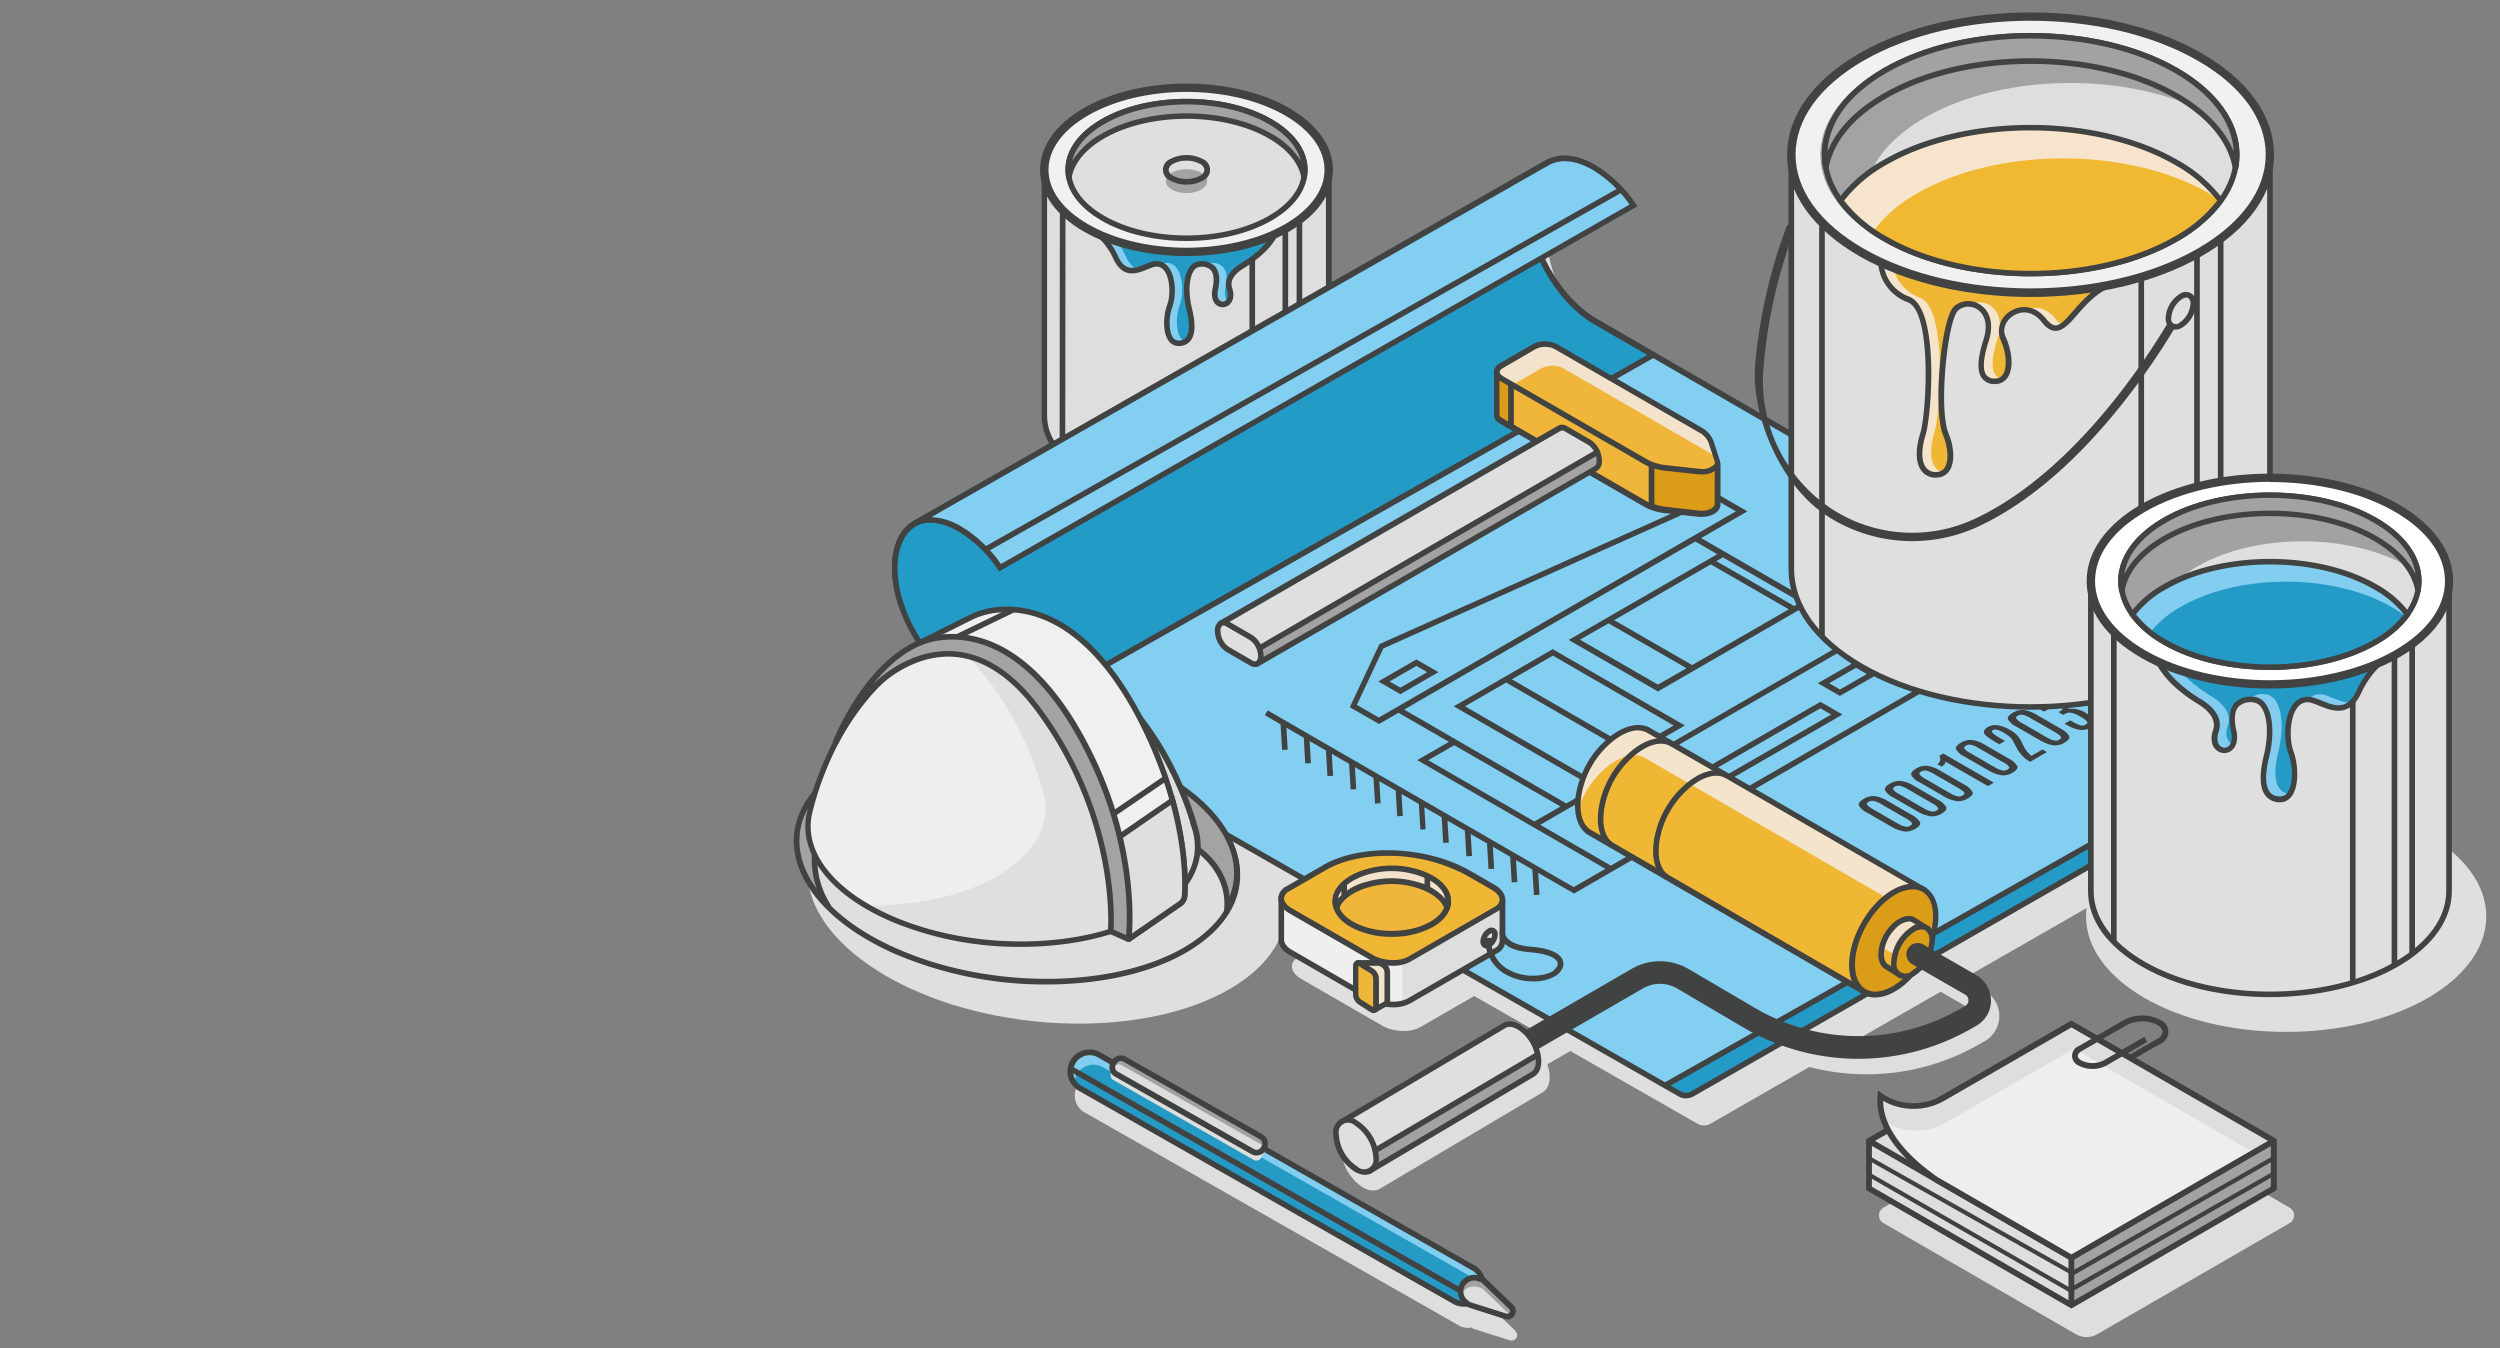 <svg xmlns="http://www.w3.org/2000/svg" id="content" viewBox="0 0 612 330"><rect x="0" y="0" width="612" height="330" fill="#808080" stroke="none"/><defs><style>.cls-1{fill:#dedede}.cls-2{fill:#dfdfdf}.cls-3{fill:#414242}.cls-4{fill:#239bc6}.cls-5{fill:#82cef0}.cls-6{fill:#f1f1f1}.cls-7{fill:#a3a3a3}.cls-8{fill:#82cff1}.cls-9{fill:#229cc7}.cls-10{fill:#3f4040}.cls-11{fill:#eee}.cls-12{fill:#f0f0f0}.cls-13{fill:#a2a2a2}.cls-14{fill:#249ac5}.cls-15{fill:#f5e4cc}.cls-16{fill:#f0b735}.cls-17{fill:#db9c17}.cls-18{fill:#f4e3cc}.cls-19{fill:#efb639}.cls-20{fill:#f6e5cc}.cls-21{fill:#f1b831}.cls-22{fill:#82cdef}.cls-23{fill:#fff}.cls-24{fill:#efefef}.cls-25{fill:#f3e2cc}</style></defs><title>about-01</title><g id="illustration"><path d="M485.8,242.59l-10.5-6.07a9.06,9.06,0,0,0,.37-2.42c0-.15,0-.27,0-.41a18.53,18.53,0,0,0,.9-5.43c0-3.13-1-5.54-2.85-6.88v0l-.31-.18a1.13,1.13,0,0,0-.18-.12l-.2-.1L424.78,193h0l-13.5-7.82v0l-.09,0-5.5-3.19c-3.07-1.46-7.24-.09-11.16,3.68a23,23,0,0,0-6.37,11c-1.3,5.24-.43,9.53,2.37,11.51l67.43,39.11.08.06.09,0h0l.63.32h0a6.25,6.25,0,0,0,2.26.41,10,10,0,0,0,4.92-1.49A18.38,18.38,0,0,0,470.3,243l.34-.17a9.26,9.26,0,0,0,1.9-1.52l10.5,6.07a1.61,1.61,0,0,1,0,2.76l-.92.52a49.94,49.94,0,0,1-50.54,0l-16.26-9.54a13.88,13.88,0,0,0-14.06,0l-25.55,14.81c-1.95-1.82-4-2.48-5.65-1.72l-39.95,23.67h0l0,0h0l-.18.1,0,.07a4.2,4.2,0,0,0-1.52,3.56,11.42,11.42,0,0,0,5.24,9.07,5.09,5.09,0,0,0,2.53.76,3.17,3.17,0,0,0,1.19-.25l.09,0,.27-.16.07,0,.05-.05,39.93-23.67c1.55-1.06,2-3.41,1.18-6.28-.05-.16-.12-.32-.17-.48l25.36-14.71a8.36,8.36,0,0,1,8.48,0l16.26,9.54a55.46,55.46,0,0,0,56.08,0l.92-.52a7.11,7.11,0,0,0,0-12.3Z" class="cls-1"/><path d="M368.82,239.24l-21.19,12.23c-2.38,1.37-6.52,1.2-9.26-.38l-19.86-11.47c-2.74-1.58-3-4-.67-5.34l9.08-5.25c9.06-5.23,24.89-4.57,35.36,1.47l5.88,3.39C370.9,235.47,371.19,237.87,368.82,239.24Z" class="cls-2"/><ellipse cx="256.33" cy="217.73" class="cls-2" rx="32.44" ry="58.86" transform="translate(12.5 449.38) rotate(-83.88)"/><ellipse cx="559.65" cy="224.33" class="cls-2" rx="48.99" ry="28.28"/><path d="M325.27,41.57H255.64v60.25h0c0,5.14,3.4,10.29,10.2,14.21,13.59,7.85,35.64,7.85,49.23,0,6.8-3.92,10.2-9.07,10.2-14.21h0Z" class="cls-1"/><path d="M290.46,122.59c-9,0-18.08-2-25-6S255,107.44,255,101.82V40.88h71v60.94c0,5.62-3.75,10.88-10.54,14.81S299.49,122.59,290.46,122.59ZM256.33,42.26v59.56c0,5.11,3.5,10,9.85,13.61,13.39,7.73,35.16,7.73,48.55,0,6.35-3.66,9.85-8.5,9.85-13.61V42.26Z" class="cls-3"/><rect width="60.19" height="1.38" x="230.01" y="80.85" class="cls-3" transform="translate(178.3 341.55) rotate(-89.94)"/><rect width="1.38" height="60.25" x="317.41" y="53.78" class="cls-3"/><rect width="1.38" height="60.25" x="313.96" y="56" class="cls-3"/><rect width="1.38" height="60.25" x="305.86" y="59.51" class="cls-3"/><path d="M313.32,54.83a17.54,17.54,0,0,1-4.44,6.63,27.84,27.84,0,0,1-4.55,3.43c-2.11,1.27-4.21,3.24-3.35,5.82,1.59,4.78-4.65,5.3-3.47,0,1.06-4.76-1-6.32-3.87-6.1s-3.91,5.35-2.5,11.07.19,8.42-2.76,8.33-3.34-5.61-2-9.18.54-11.41-4.22-10.08c-2.54.71-6.57,3.86-9.09-1.92a17.88,17.88,0,0,0-5.91-7l46.65-2.22Z" class="cls-4"/><path d="M275.52,62.58A17.66,17.66,0,0,0,270.16,56l-3,.15a17.9,17.9,0,0,1,5.91,7c1.8,4.13,4.37,3.7,6.62,2.86C278.15,66,276.68,65.23,275.52,62.58Z" class="cls-5"/><path d="M288.83,74.58c1.32-3.56.54-11.41-4.22-10.08a11.61,11.61,0,0,0-1.18.43c3.58.33,4.11,7,2.92,10.2-1.31,3.56-.93,9.08,2,9.17a3,3,0,0,0,2-.61C287.87,83.08,287.59,78,288.83,74.58Z" class="cls-5"/><path d="M300,70.46c1.06-4.76-1-6.32-3.87-6.1a2.44,2.44,0,0,0-1.35.57c2.25.25,3.65,2,2.74,6.07-.85,3.85,2.19,4.62,3.32,2.93C300.08,73.43,299.58,72.31,300,70.46Z" class="cls-5"/><path d="M288.52,84.7h-.17A2.9,2.9,0,0,1,286,83.31c-1.41-2.09-1.25-6.07-.27-8.72.9-2.45.69-6.81-.92-8.56a2.27,2.27,0,0,0-2.47-.62c-.42.12-.91.32-1.43.53-2.45,1-6.14,2.52-8.48-2.83a17.25,17.25,0,0,0-5.66-6.68L265,55.26l49.83-2.37L314,55.08A18.27,18.27,0,0,1,309.35,62a30.25,30.25,0,0,1-4.66,3.53c-2.61,1.56-3.64,3.24-3.05,5s.28,3.31-.8,4.16a2.49,2.49,0,0,1-2.83.16c-1.16-.74-1.6-2.32-1.17-4.25s.32-3.6-.41-4.44a3.12,3.12,0,0,0-2.73-.82,1.92,1.92,0,0,0-1.41.88c-1.24,1.72-1.44,5.47-.49,9.33s.79,6.44-.41,7.93A3.53,3.53,0,0,1,288.52,84.7Zm-5.36-20.79a3.51,3.51,0,0,1,2.65,1.19c2.15,2.33,2.14,7.38,1.19,10s-.88,6,.12,7.47a1.56,1.56,0,0,0,1.28.78,2.21,2.21,0,0,0,1.92-.75c.89-1.1.94-3.49.15-6.73-1.06-4.3-.78-8.41.7-10.47a3.26,3.26,0,0,1,2.42-1.44,4.45,4.45,0,0,1,3.88,1.28c1,1.2,1.28,3.1.71,5.65-.29,1.33-.08,2.37.57,2.78a1.07,1.07,0,0,0,1.24-.08c.61-.47.73-1.46.34-2.64-.56-1.68-.39-4.2,3.65-6.62A27.3,27.3,0,0,0,308.41,61a17,17,0,0,0,4.27-6.37l.64.25-.64-.25.08-.21L269,56.45a17.94,17.94,0,0,1,4.64,6.1c1.8,4.12,4.18,3.15,6.7,2.12a14.79,14.79,0,0,1,1.58-.58A4.44,4.44,0,0,1,283.16,63.91Z" class="cls-3"/><path d="M315.07,27.36c13.6,7.85,13.6,20.57,0,28.42s-35.64,7.85-49.23,0-13.6-20.57,0-28.42S301.48,19.51,315.07,27.36Z" class="cls-6"/><path d="M290.46,62.68c-9.11,0-18.21-2-25.14-6s-10.71-9.36-10.71-15.11,3.8-11.12,10.71-15.11c13.86-8,36.41-8,50.27,0,6.91,4,10.71,9.36,10.71,15.11s-3.8,11.12-10.71,15.11S299.56,62.68,290.46,62.68Zm0-40.18c-8.73,0-17.46,1.92-24.1,5.75-6.25,3.61-9.69,8.34-9.69,13.32s3.44,9.71,9.69,13.32c13.29,7.67,34.91,7.67,48.2,0,6.24-3.61,9.68-8.34,9.68-13.32s-3.44-9.71-9.68-13.32C307.91,24.42,299.18,22.5,290.46,22.5Z" class="cls-3"/><ellipse cx="290.46" cy="41.57" class="cls-2" rx="28.95" ry="16.72"/><path d="M290.46,59c-7.54,0-15.08-1.66-20.82-5s-8.82-7.7-8.82-12.42,3.13-9.13,8.82-12.42c11.48-6.62,30.15-6.62,41.63,0,5.69,3.29,8.83,7.7,8.83,12.42S317,50.7,311.27,54,298,59,290.46,59Zm0-33.42c-7.29,0-14.58,1.6-20.13,4.81-5.25,3-8.14,7-8.14,11.22s2.89,8.2,8.14,11.22c11.09,6.41,29.15,6.41,40.25,0,5.25-3,8.14-7,8.14-11.22s-2.89-8.19-8.14-11.22C305,27.14,297.74,25.54,290.46,25.54Z" class="cls-3"/><ellipse cx="290.46" cy="44.34" class="cls-7" rx="5.07" ry="2.93"/><path d="M290.46,45.19a8,8,0,0,1-3.94-.95,2.86,2.86,0,0,1,0-5.34,8.6,8.6,0,0,1,7.87,0,2.86,2.86,0,0,1,0,5.34A8,8,0,0,1,290.46,45.19Zm0-5.86a6.65,6.65,0,0,0-3.25.77,1.9,1.9,0,0,0-1.14,1.47,1.93,1.93,0,0,0,1.14,1.48,7.33,7.33,0,0,0,6.49,0,1.93,1.93,0,0,0,1.14-1.48,1.9,1.9,0,0,0-1.14-1.47A6.63,6.63,0,0,0,290.46,39.33Z" class="cls-3"/><path d="M270,33.31c11.31-6.53,29.64-6.53,40.95,0,4.79,2.77,7.55,6.26,8.28,9.87,0,0,.05,0,.06,0,.8-4.8-2-9.75-8.34-13.43-11.31-6.53-29.64-6.53-40.95,0-6.36,3.68-9.14,8.63-8.34,13.43,0,0,.06,0,.06,0C262.43,39.57,265.19,36.08,270,33.31Z" class="cls-7"/><path d="M261.66,43.9h-.57l-.13-.6c-.88-5.29,2.28-10.44,8.68-14.13,11.48-6.63,30.15-6.63,41.63,0,6.4,3.7,9.56,8.85,8.68,14.14l-.1.58-1.18,0-.14-.58c-.72-3.57-3.47-6.83-7.95-9.42-11.1-6.4-29.16-6.4-40.25,0h0c-4.48,2.59-7.23,5.85-7.95,9.42l-.11.56Zm28.8-16.16c7.53,0,15.07,1.66,20.81,5a19.28,19.28,0,0,1,7.17,6.64c-.83-3.36-3.55-6.51-7.86-9-11.1-6.41-29.16-6.41-40.25,0-4.3,2.48-7,5.63-7.85,9a19.3,19.3,0,0,1,7.16-6.63h0C275.38,29.4,282.92,27.74,290.46,27.74Z" class="cls-3"/><path d="M395,86c-9-5.2-16.31-17.85-16.31-28.25,0-5.07,1.74-8.65,4.56-10.41l0-.06L250.67,130l-4.89,3.08-6,3.8h0c-8.35-5.38-15.73-1.69-16.28,8.23-.6,10.61,6.92,24,16.28,29.44.57.34,158.37,90.59,175.78,100.55a3.13,3.13,0,0,0,3.12,0L571,187.78Z" class="cls-2"/><path d="M390.62,78.69c-9-5.21-16.31-17.86-16.31-28.26,0-5.07,1.74-8.65,4.56-10.41l0-.06L246.31,122.67l-4.89,3.08-6,3.8h0c-8.34-5.38-15.73-1.68-16.28,8.23-.59,10.61,6.92,24,16.28,29.44L411.17,267.78a3.11,3.11,0,0,0,3.11,0L566.6,180.43Z" class="cls-8"/><path d="M558.69,180.68c0-.59-151.28,84.45-151.28,84.45.58.33,0,0,4.1,2.65a3,3,0,0,0,3.12,0L567,180.43Z" class="cls-4"/><path d="M412.72,268.88a3.75,3.75,0,0,1-1.89-.51L235,167.82c-9.62-5.55-17.23-19.32-16.63-30.08.28-5,2.26-8.72,5.57-10.41s7.26-1.14,11.4,1.41l5.67-3.57,4.89-3.08L379.17,38.94l.53,1.3-.47.36c-2.73,1.71-4.23,5.2-4.23,9.83,0,10.17,7.16,22.58,16,27.66L568,180.43,414.63,268.37A3.82,3.82,0,0,1,412.72,268.88ZM228.05,127.76a7.45,7.45,0,0,0-3.45.8c-2.85,1.45-4.56,4.74-4.81,9.26-.58,10.29,6.72,23.49,15.93,28.81L411.51,267.18a2.48,2.48,0,0,0,2.43,0l151.28-86.75-175-101.14C381.09,74,373.62,61,373.62,50.43a15.72,15.72,0,0,1,1.61-7.4L246.67,123.25l-4.88,3.08h0l-3,1.91c-3.4,2.13-3.4,2.14-3.77,1.88A13.16,13.16,0,0,0,228.05,127.76Z" class="cls-3"/><path d="M404.64,86.9l-14-8.1c-9-5.2-16.31-17.85-16.31-28.26a15.11,15.11,0,0,1,1.5-7l-1.39-.74-128.11,80-4.89,3.08-10.87,1.64c-6.19-1.5-11,2.46-11.45,10.39-.59,10.61,6.92,24,16.28,29.45l13.09,7.49a1,1,0,0,0,1,0Z" class="cls-9"/><path d="M249,175.65a1.75,1.75,0,0,1-.86-.22l-7.63-4.37L235,167.93c-9.61-5.55-17.22-19.32-16.62-30.08.24-4.32,1.8-7.75,4.37-9.66a9.2,9.2,0,0,1,7.8-1.39l10.59-1.6,4.77-3L374.39,42l2.35,1.24-.32.6A14.49,14.49,0,0,0,375,50.54c0,10.17,7.16,22.58,16,27.66L406,86.91l-1,.59L249.83,175.43A1.67,1.67,0,0,1,249,175.65Zm-21-47.77a7.27,7.27,0,0,0-4.43,1.41c-2.24,1.67-3.59,4.73-3.81,8.64-.58,10.3,6.72,23.49,15.93,28.81l5.47,3.12,7.62,4.37a.34.34,0,0,0,.34,0L403.25,86.9l-13-7.51c-9.18-5.3-16.65-18.24-16.65-28.85a16.2,16.2,0,0,1,1.28-6.67l-.45-.24L246.67,123.37l-5.15,3.17-11,1.67-.13,0A10.42,10.42,0,0,0,228,127.88Z" class="cls-3"/><path d="M399.87,50.29A31.49,31.49,0,0,0,390.2,41c-4.61-2.66-8.76-2.85-11.72-1l-.06,0L223.84,128.15c2.91-1.46,6.81-1.14,11.12,1.34a31.68,31.68,0,0,1,9.82,9.49h0Z" class="cls-8"/><path d="M244.58,139.89l-.37-.52a30.59,30.59,0,0,0-9.6-9.28c-3.92-2.27-7.64-2.74-10.46-1.32l-.65-1.22L378.42,39.17l.05,0c3.29-1.82,7.55-1.4,12.07,1.21a32.08,32.08,0,0,1,9.9,9.49l.43.62-.66.37ZM228,126.59a15.73,15.73,0,0,1,7.34,2.3,31.77,31.77,0,0,1,9.68,9.18l153.89-88a30.33,30.33,0,0,0-9-8.47c-4.22-2.44-8.13-2.8-11-1l-.34.21-.07,0Z" class="cls-3"/><rect width="178.88" height="1.38" x="396.12" y="220.93" class="cls-3" transform="translate(-46.16 268.07) rotate(-29.53)"/><rect width="178.88" height="1.38" x="229.61" y="89.78" class="cls-3" transform="translate(-3.16 168.95) rotate(-29.52)"/><path d="M412.46,177.6,380.1,158.91l-24.22,14,32.36,18.69Zm-2.75,0-10,5.8-29.61-17.1,10.05-5.8Zm-41-10.51,29.61,17.1L388.24,190l-29.61-17.1Z" class="cls-3"/><path d="M487.55,159.7l-18.67-10.78h0l-12.3-7.1-11.33,6.54-28.81-16.64,11.32-6.54-7.59-4.38L337.9,157.58l-.23.11-7.23,15.43,7.15,4.12,4.76-2.75,12.34,7.12-7.75,4.47,27.41,15.83h0L393,212.69l-7.76,4.48L310.32,173.9l-.69,1.19,3.85,2.23.38,6.28,1.37-.08-.32-5.38,4.25,2.45.37,6.29,1.38-.08-.32-5.38,4,2.29.37,6.28,1.38-.08-.32-5.38,4.24,2.45.38,6.29,1.37-.09-.32-5.37,4.54,2.62.38,6.28,1.37-.08-.32-5.38,4,2.29.38,6.28,1.37-.08-.32-5.37,4.25,2.45.37,6.28L349,203l-.33-5.38,4.25,2.45.38,6.28,1.37-.08-.32-5.37,4.25,2.45.37,6.28,1.38-.08-.33-5.38,4,2.29.37,6.28,1.38-.08-.32-5.37,4.24,2.45.38,6.28,1.37-.08-.32-5.38,4,2.29.38,6.28,1.37-.08-.32-5.37,8.77,5.06,9.14-5.28h0l8.94-5.16h0l4.81-2.77h0Zm-31-16.29,9.54,5.51-4.25,2.46-5.69,3.28-9.55-5.51Zm-62.78,9.18,19.09,11-7,4-19.08-11Zm20.46,10.22-19.08-11,23.65-13.65,19.09,11Zm25-14.45-19.08-11,1.6-.92,19.09,11Zm-107.07,24.2,6.48-13.82,81.38-36.4,4.92,2.84-87.41,50.47Zm79.34-38,3.5-2,5.38,3.1-36.36,21,21.84,12.61,36.35-21,1.61.92h0l10.93,6.31-38.65,22.31-32.67,18.87-7.6-4.39L343.73,173.7Zm-61.87,51.54,6.37-3.67,26,15-.18.1-6.19,3.57Zm44.71,25.81-17.29-10,47.8-27.6,31.26-18.05h0l11.32-6.54,17.3,10-78,45.05-3.69-2.13,48-27.72-5.41-3.12-52.82,30.5,9.09,5.25Zm8.94-5.16-7.72-4.45,50.07-28.91,2.65,1.53-48,27.72,5.07,2.93-.75.43Z" class="cls-3"/><path d="M459.74,165l-5.4-3.12L445,167.24l5.41,3.12Zm-5.4-1.53L457,165l-6.57,3.79-2.65-1.53Z" class="cls-3"/><path d="M337.4,166.82l5.41,3.12,9.32-5.39-5.4-3.12Zm5.41,1.52-2.65-1.52,6.57-3.8,2.65,1.53Z" class="cls-3"/><path d="M457,198.9a4.31,4.31,0,0,1-1.94-1.72c-.2-.51.19-1,1.16-1.6a4.41,4.41,0,0,1,2.78-.68,8.06,8.06,0,0,1,3,1.12l5.91,3.41a5.08,5.08,0,0,1,2.08,1.79c.26.54-.11,1.09-1.1,1.66a4.27,4.27,0,0,1-2.86.64,9.17,9.17,0,0,1-3.11-1.21Zm3.46-2.09c-1.2-.69-2.1-.92-2.7-.67a3,3,0,0,0-.36.18,1.17,1.17,0,0,0-.35.3q-.12.16.12.51a4.17,4.17,0,0,0,1.19.88l6,3.48.06,0a5.17,5.17,0,0,0,2.41.91,1.46,1.46,0,0,0,.67-.2,2.1,2.1,0,0,0,.4-.26.38.38,0,0,0,.15-.25c.07-.31-.45-.78-1.55-1.42l-.05,0Z" class="cls-10"/><path d="M463.41,195.19a4.37,4.37,0,0,1-1.94-1.72c-.2-.51.19-1.05,1.15-1.6a4.45,4.45,0,0,1,2.79-.68,8.06,8.06,0,0,1,3,1.12l5.91,3.41a5,5,0,0,1,2.08,1.79c.26.54-.11,1.09-1.1,1.66a4.33,4.33,0,0,1-2.86.64,9.31,9.31,0,0,1-3.11-1.21Zm3.46-2.09c-1.2-.7-2.1-.92-2.7-.68a3.34,3.34,0,0,0-.36.19,1.17,1.17,0,0,0-.35.3q-.12.17.12.51a4.17,4.17,0,0,0,1.19.88l6,3.48.06,0a5.1,5.1,0,0,0,2.41.92,1.5,1.5,0,0,0,.67-.2,2.1,2.1,0,0,0,.4-.26.38.38,0,0,0,.15-.25c.07-.31-.45-.78-1.55-1.42l-.05,0Z" class="cls-10"/><path d="M469.84,191.47a4.25,4.25,0,0,1-1.94-1.71c-.2-.51.19-1,1.15-1.61a4.51,4.51,0,0,1,2.79-.67,8.2,8.2,0,0,1,3,1.11l5.91,3.42a5,5,0,0,1,2.08,1.79c.25.54-.11,1.09-1.1,1.66a4.33,4.33,0,0,1-2.86.64,9.31,9.31,0,0,1-3.11-1.21Zm3.46-2.09c-1.2-.69-2.1-.91-2.7-.67a3.34,3.34,0,0,0-.36.19,1,1,0,0,0-.35.3c-.08.11,0,.28.12.5a4.15,4.15,0,0,0,1.19.89l6,3.48.06,0a5.1,5.1,0,0,0,2.41.92,1.64,1.64,0,0,0,.67-.2,3.51,3.51,0,0,0,.4-.26.38.38,0,0,0,.15-.25c.07-.31-.45-.78-1.55-1.42l-.05,0Z" class="cls-10"/><path d="M474.71,185.05l1-.59,12.37,7.14-1.44.84-10.42-6a.87.87,0,0,1-.23.65,2.49,2.49,0,0,1-.7.58l-1-.58a1.76,1.76,0,0,0,.65-.94A1.26,1.26,0,0,0,474.71,185.05Z" class="cls-10"/><path d="M480.8,185.15a4.37,4.37,0,0,1-1.94-1.72c-.2-.51.19-1.05,1.15-1.6a4.45,4.45,0,0,1,2.79-.68,8.06,8.06,0,0,1,3,1.12l5.91,3.41a5,5,0,0,1,2.08,1.79c.26.54-.11,1.09-1.1,1.66a4.33,4.33,0,0,1-2.86.64,9.39,9.39,0,0,1-3.11-1.21Zm3.46-2.09c-1.2-.7-2.1-.92-2.7-.68a3.34,3.34,0,0,0-.36.19,1.17,1.17,0,0,0-.35.3c-.08.11,0,.28.12.5a4,4,0,0,0,1.19.89l6,3.48.06,0a5.1,5.1,0,0,0,2.41.92,1.46,1.46,0,0,0,.67-.2,2.1,2.1,0,0,0,.4-.26.38.38,0,0,0,.15-.25c.07-.31-.45-.78-1.55-1.42l-.05,0Z" class="cls-10"/><path d="M488.66,181.77c-1.93-1.12-2.91-1.92-3-2.41a1.22,1.22,0,0,1,.07-.51,2.07,2.07,0,0,1,1-.91q2-1.17,5.45.81a6.2,6.2,0,0,1,2.48,2.44c.22.43.43.85.63,1.27a7.1,7.1,0,0,0,2,2.58l2.71-1.57,1.09.63L497,186.48l-.69-.4a8.13,8.13,0,0,1-2.72-3.19s-.14-.27-.42-.77a8.58,8.58,0,0,1-.46-.89,3.17,3.17,0,0,0-.77-.88,9.7,9.7,0,0,0-2.62-1.56,2.89,2.89,0,0,0-.88-.21.93.93,0,0,0-.52.13.55.55,0,0,0-.27.25q-.19.47,1.59,1.5l1.61.93-1.42.81Z" class="cls-10"/><path d="M493.5,177.82a4.31,4.31,0,0,1-1.94-1.72c-.2-.51.18-1,1.15-1.61a4.51,4.51,0,0,1,2.79-.67,8.16,8.16,0,0,1,3,1.11l5.91,3.42a5,5,0,0,1,2.09,1.79c.25.54-.11,1.09-1.1,1.66a4.35,4.35,0,0,1-2.87.64,9.47,9.47,0,0,1-3.11-1.21Zm3.46-2.09c-1.2-.7-2.1-.92-2.7-.68a3.34,3.34,0,0,0-.36.19,1.17,1.17,0,0,0-.35.3c-.08.11,0,.28.12.5a4,4,0,0,0,1.19.89l6,3.48.05,0a5.17,5.17,0,0,0,2.41.92,1.64,1.64,0,0,0,.68-.2,3.51,3.51,0,0,0,.4-.26.38.38,0,0,0,.15-.25c.07-.31-.45-.78-1.55-1.42l0,0Z" class="cls-10"/><path d="M506.33,173.56a6.28,6.28,0,0,1,4.39,1.05c1.2.7,1.89,1.33,2.08,1.89s-.16,1.1-1,1.6a4.16,4.16,0,0,1-2.67.58,8.93,8.93,0,0,1-3.17-1.21l-.55-.32,1.41-.81.57.33a8.62,8.62,0,0,0,1.94.91,1.63,1.63,0,0,0,1.25-.19c.41-.24.51-.5.31-.78a6,6,0,0,0-1.65-1.2,7.28,7.28,0,0,0-2.18-.93,2.3,2.3,0,0,0-1.58.29l-.4.23-1.16-.67.38-.22a1.37,1.37,0,0,0,.62-.55c.14-.34-.34-.83-1.45-1.46l0,0a5.3,5.3,0,0,0-1.89-.77,1.78,1.78,0,0,0-1.14.21c-.32.18-.41.4-.26.66a4.07,4.07,0,0,0,1.36,1l.3.17-1.43.82L500,174c-1.11-.64-1.74-1.21-1.91-1.73s.18-1,1-1.5a4.44,4.44,0,0,1,2.66-.61,7.44,7.44,0,0,1,3,1.07Q507.13,172.57,506.33,173.56Z" class="cls-10"/><path d="M505.89,167.05l1.5-.87,8.89,5.14,1-.59,1.16.66-1,.59,2.34,1.35-1.32.76-2.34-1.35-2.93,1.69-1-.59Zm9.06,5-6.43-3.72,4.71,4.72Z" class="cls-10"/><ellipse cx="249.05" cy="210.18" class="cls-2" rx="29.79" ry="54.06" transform="matrix(0.11, -0.99, 0.99, 0.11, 13.51, 435.39)"/><path d="M256.15,241a93.17,93.17,0,0,1-37.75-7.78c-14.1-6.39-22.77-15.6-23.79-25.25-.73-7,2.57-13.38,9.57-18.54,16.92-12.51,50.8-13.56,75.52-2.34,14.1,6.4,22.77,15.6,23.79,25.25.73,7-2.57,13.38-9.57,18.55C284.86,237.61,270.93,241,256.15,241Zm-14.24-60.33c-14.46,0-28.07,3.33-36.91,9.86-6.58,4.87-9.7,10.85-9,17.3,1,9.15,9.35,18,23,24.14,24.32,11,57.57,10,74.13-2.19,6.58-4.86,9.7-10.84,9-17.29-1-9.16-9.35-18-23-24.15h0A91.91,91.91,0,0,0,241.91,180.69Z" class="cls-3"/><path d="M281,188.07l12.12,19.77s8.07,5.16,7.26,14.58C307,211,299.75,197.18,281,188.07Z" class="cls-7"/><path d="M299.42,225.4l.26-3c.76-8.88-6.88-13.89-6.95-13.94l-.22-.22-13.35-21.78,2.12,1c11.35,5.51,18.94,12.94,21.37,20.93A17.66,17.66,0,0,1,301,222.76Zm-5.81-18.05c1,.67,6.65,4.83,7.41,12.1a16.24,16.24,0,0,0,.31-10.67c-2.16-7.11-8.69-13.79-18.49-19Z" class="cls-3"/><path d="M202.91,222.05a21,21,0,0,1,0-23.14c2.48-3.87,2.38-6.78,1.08-9C192.07,199.05,192.32,211.62,202.91,222.05Z" class="cls-7"/><path d="M202.43,222.54c-5.67-5.58-8.46-11.74-8.08-17.81.37-5.7,3.57-11,9.26-15.32l.62-.47.39.66c1.64,2.74,1.27,6-1.09,9.69a20.06,20.06,0,0,0-.05,22.36ZM203.8,191c-5,4-7.75,8.74-8.07,13.8-.27,4.28,1.17,8.63,4.21,12.78a21.25,21.25,0,0,1,2.43-19.05C204.22,195.66,204.7,193.13,203.8,191Z" class="cls-3"/><path d="M292.32,202.11h0s-10.87-43.65-48.59-45.7c-36.29-2-45.49,42.21-45.49,42.21h0c-2.42,9.37,4.71,19.62,20,26.27,21.63,9.42,51.36,8,66.43-3.11C292.34,216.1,294.71,209,292.32,202.11Z" class="cls-2"/><path d="M247.34,212.37c7.69-5.68,10.06-12.8,7.67-19.66h0s-5.57-22.32-22.52-35.79c-27.07,6.4-34.35,41.24-34.35,41.24h0c-2.1,8.17,3.05,17,14.53,23.55C226.16,221.71,239,218.53,247.34,212.37Z" class="cls-11"/><path d="M249.89,231.8A81.42,81.42,0,0,1,218,225.52c-15-6.52-22.77-16.73-20.45-26.71l.07-.33c.1-.45,9.77-44.78,46.21-42.76,37.79,2.06,49.11,45.79,49.22,46.23v0c2.5,7.35-.39,14.76-7.95,20.34C276.61,228.58,263.56,231.8,249.89,231.8Zm-50.77-33.87h0l-.22.86c-2.42,9.4,5.08,19.15,19.57,25.47,21.38,9.31,50.88,8,65.74-3,7.18-5.3,9.82-12,7.43-18.88l-.32-.91h.07c-1.78-6.08-13.86-42.49-47.71-44.34C211.11,155.34,200.62,191.93,199.12,197.93Z" class="cls-3"/><path d="M281.72,181.28c-10.38-23.12-24-33.62-38.2-31.91A18.79,18.79,0,0,0,238,151l-13.05,6.52-.26,2,12.72-1.33,15.1,8.63,6,10.69,10.12,13.76,5.4,26.41,2.23,12.14.14.06,12.47-8.59a2.65,2.65,0,0,0,1.15-2C290.26,215,290.36,200.54,281.72,181.28Z" class="cls-12"/><path d="M276.45,230.63l-.69-.29-.2-.43-2.23-12.13L268,191.53l-10-13.64L252,167.29l-14.75-8.42-13.37,1.39.42-3.23,13.39-6.69a19.61,19.61,0,0,1,5.75-1.66c14.91-1.81,28.74,9.68,38.9,32.32h0c8.76,19.51,8.59,34.24,8.34,38.28a3.31,3.31,0,0,1-1.45,2.54Zm-38.9-73.18L253,166.29l6.07,10.86,10.19,13.95,5.41,26.41,2.06,11.25,11.71-8.07a2,2,0,0,0,.85-1.49c.25-4,.41-18.42-8.21-37.64-9.89-22-23.21-33.23-37.49-31.51a18.33,18.33,0,0,0-5.32,1.53l-12.7,6.35-.1.78Z" class="cls-3"/><path d="M274.09,204.81l-2.21,2.4L274,217.65l2.23,12.14.14.06,12.47-8.6a2.62,2.62,0,0,0,1.15-2c.2-3.11.28-11.57-3-23.33Z" class="cls-2"/><path d="M276.46,230.63l-.69-.29-.21-.43-2.22-12.13L271.13,207l2.57-2.75,13.73-9.45.26.93c3.3,11.92,3.19,20.44,3,23.55a3.31,3.31,0,0,1-1.45,2.54Zm-3.84-23.21,2.07,10.09,2.06,11.24,11.71-8.06a2,2,0,0,0,.85-1.49c.19-3,.29-10.94-2.7-22.17l-12.06,8.31Z" class="cls-3"/><path d="M214.45,167.81s20-21,40,6.17,17.49,54,17.49,54l4.24,1.88a.09.09,0,0,0,.13-.07c.18-1.6,2-19.76-7.93-41.83-10.37-23.12-24-33.63-38.19-31.92-16.26,2-25.68,25.82-25.68,25.82A65.32,65.32,0,0,1,214.45,167.81Z" class="cls-7"/><path d="M276.18,230.57a.72.72,0,0,1-.32-.08l-4.69-2.07.05-.49c0-.26,2.2-26.88-17.37-53.54-6.28-8.56-13.19-13.14-20.52-13.61-10.48-.63-18.31,7.43-18.39,7.51h0a65.18,65.18,0,0,0-9.85,13.89l-1.26-.56c.39-1,9.76-24.26,26.24-26.25C245,153.56,258.81,165,269,187.68c9.92,22.1,8.21,40.21,8,42.2l0,.35-.36.24A.8.8,0,0,1,276.18,230.57Zm-3.56-3,3.05,1.34c.34-4.12,1-20.71-8-40.65-9.89-22-23.19-33.24-37.48-31.51-6.81.82-12.44,5.69-16.62,10.95.11-.12.22-.24.34-.35.36-.39,8.36-8.62,19.46-7.93,7.76.49,15,5.26,21.55,14.16C273.37,198.65,272.83,223.74,272.62,227.56Z" class="cls-3"/><rect width="15.48" height="1.38" x="271.22" y="194.17" class="cls-3" transform="translate(-61.3 191.33) rotate(-34.34)"/><rect width="15.27" height="1.38" x="233.51" y="151.89" class="cls-3" transform="translate(-42.4 120.48) rotate(-25.86)"/><path d="M560.5,299.42,513.42,326.6a5.25,5.25,0,0,1-5.28,0l-47.08-27.18a2.19,2.19,0,0,1,0-3.79l48.62-28.08a2.2,2.2,0,0,1,2.19,0l48.63,28.08A2.19,2.19,0,0,1,560.5,299.42Z" class="cls-1"/><polygon points="556.61 279.29 507.07 307.89 457.53 279.29 507.07 250.68 556.61 279.29" class="cls-1"/><polygon points="457.53 279.29 457.53 290.91 507.07 319.51 507.07 307.89 457.53 279.29" class="cls-1"/><polygon points="556.61 279.29 556.61 290.91 507.07 319.51 507.07 307.89 556.61 279.29" class="cls-13"/><path d="M557.33,278.87l-.72-.41-49.54-28.6-49.54,28.6-.71.42v12.44l49.54,28.6.71.41.71-.41L557,291.52l.36-.2V278.87Zm-50.26-27.36,48.12,27.78-22.41,12.94-25.71,14.84L459,279.29Zm-48.83,39v-10l48.12,27.78v10Zm97.66,0-48.12,27.78v-10l48.12-27.78Z" class="cls-10"/><path d="M507.07,250.68l-31.21,18h0a14.46,14.46,0,0,1-15.52-.45c-.91,9.12,8.55,16.88,12.51,19.71a11.78,11.78,0,0,0,1.44,1l32.78,18.93,49.54-28.6Z" class="cls-1"/><path d="M474.55,289l32.79,18.93,44.53-25.71-44.18-25.51-31.21,18h0a14.44,14.44,0,0,1-14.91-.05c2.42,6.22,8.55,11.18,11.54,13.32A12.6,12.6,0,0,0,474.55,289Z" class="cls-11"/><path d="M507.07,308.71l-33.14-19.13a12.86,12.86,0,0,1-1.53-1.06c-4.13-2.95-13.72-10.88-12.77-20.33l.12-1.26,1,.76a13.62,13.62,0,0,0,14.73.4l31.57-18.23,49.51,28.58a1,1,0,0,1,0,1.69ZM461,269.5c0,8.21,8.49,15.19,12.27,17.89a11.49,11.49,0,0,0,1.38.95l32.43,18.73,48.12-27.78-48.12-27.78-30.86,17.81A15.2,15.2,0,0,1,461,269.5Z" class="cls-10"/><path d="M512.25,261.67a7,7,0,0,1-3.4-.82,2.56,2.56,0,0,1,0-4.75L520,249.65a9.6,9.6,0,0,1,8.79,0,3.16,3.16,0,0,1,0,5.9l-7.13,4.11-.72-1.23,7.14-4.12a2.19,2.19,0,0,0,1.31-1.71c0-.62-.47-1.22-1.31-1.71a8.28,8.28,0,0,0-7.36,0l-11.17,6.44c-.58.34-.91.75-.91,1.14s.33.81.91,1.14a6,6,0,0,0,5.37,0l10-5.78.72,1.24-10,5.78A6.93,6.93,0,0,1,512.25,261.67Z" class="cls-10"/><polygon points="506.72 311.89 457.18 283.94 457.88 283.15 507.42 311.11 506.72 311.89" class="cls-10"/><polygon points="506.72 316.42 457.18 287.95 457.89 287.17 507.43 315.64 506.72 316.42" class="cls-10"/><polygon points="507.43 312.29 507.42 311.04 556.26 283.09 556.21 284.34 507.43 312.29" class="cls-10"/><polygon points="507.43 316.09 507.42 314.84 556.26 286.89 556.21 288.14 507.43 316.09" class="cls-10"/><path d="M371,325.81l-6.94-6.67-.09,0a4.67,4.67,0,0,0-2.21-2.85l-91.63-52.17a4.7,4.7,0,0,0-4.65,8.18l91.62,52.16a4.64,4.64,0,0,0,3.18.52l.32.27,9,2.87a1.36,1.36,0,0,0,1.36-2.28Z" class="cls-1"/><path d="M360.68,310.4l-91.63-52.16a4.69,4.69,0,0,0-6.41,1.76h0a4.69,4.69,0,0,0,1.76,6.41L356,318.57a4.7,4.7,0,0,0,6.42-1.76h0A4.71,4.71,0,0,0,360.68,310.4Z" class="cls-5"/><path d="M361.66,313.42,270,261.26a4.69,4.69,0,0,0-6.41,1.76h0c-1.29,2.26.87,3.71,3.13,5L357,318.89c2.26,1.28,5,1.86,6.3-.39h0C364.59,316.24,363.91,314.71,361.66,313.42Z" class="cls-14"/><path d="M355.68,319.18,264.05,267a5.4,5.4,0,0,1,5.34-9.39L361,309.79a5.39,5.39,0,0,1,2.53,3.27,5.34,5.34,0,0,1-.51,4.1,5.4,5.4,0,0,1-3.26,2.54,5.93,5.93,0,0,1-1.44.19A5.35,5.35,0,0,1,355.68,319.18Zm-90-60.72a4,4,0,0,0-.92,7.35L356.37,318a4,4,0,0,0,4-7l-91.62-52.16a4,4,0,0,0-2-.52A3.93,3.93,0,0,0,265.66,258.46Z" class="cls-10"/><rect width="42.25" height="4.17" x="269.86" y="268.54" class="cls-13" rx="1.35" transform="translate(172 -108.53) rotate(29.65)"/><rect width="42.25" height="4.17" x="269.58" y="270.26" class="cls-1" rx="1.35" transform="translate(172.82 -108.16) rotate(29.65)"/><path d="M306.33,282.55l-33.42-19a2.6,2.6,0,0,1-1-3.54l.19-.32a2.62,2.62,0,0,1,3.54-1l33.42,19a2.62,2.62,0,0,1,1,3.54l-.18.32a2.63,2.63,0,0,1-1.57,1.22,2.72,2.72,0,0,1-.69.09A2.61,2.61,0,0,1,306.33,282.55Zm-32.28-22.76a1.16,1.16,0,0,0-.72.56l-.19.32a1.22,1.22,0,0,0,.45,1.64l33.43,19a1.15,1.15,0,0,0,.91.11,1.18,1.18,0,0,0,.73-.56l.18-.32a1.16,1.16,0,0,0,.11-.91,1.18,1.18,0,0,0-.56-.73L275,259.9a1.28,1.28,0,0,0-.6-.16A1.25,1.25,0,0,0,274.05,259.79Z" class="cls-10"/><path d="M359.52,319.36l-.76-.63a3.36,3.36,0,0,1-.61-4.54h0a3.35,3.35,0,0,1,3.76-1.25l1.07.34,6.94,6.67a1.37,1.37,0,0,1,.24,1.66h0a1.37,1.37,0,0,1-1.6.63Z" class="cls-13"/><path d="M361.85,315.07a3.37,3.37,0,0,0-3.76,1.26,3.2,3.2,0,0,0-.29.51,3.37,3.37,0,0,0,1.08,1.67l.77.63,9,2.88a1.35,1.35,0,0,0,1-.09l-6.78-6.52Z" class="cls-1"/><path d="M368.35,322.9l-9-2.88-1-.75a4.06,4.06,0,0,1,3.81-7l1.23.39,7.06,6.79A2.06,2.06,0,0,1,369,323,2.29,2.29,0,0,1,368.35,322.9Zm-6.66-9.3a2.66,2.66,0,0,0-2.49,4.59l.66.55,8.92,2.83a.66.66,0,0,0,.66-1.11l-6.83-6.57Z" class="cls-10"/><polygon points="357.75 316.92 261.68 262.18 262.36 260.98 357.8 315.36 357.75 316.92" class="cls-3"/><path d="M456.51,242.85l14.59-24.93a.06.06,0,0,0,0,0l-67.71-39.22c-2.59-1.24-6.39-.28-10.38,3.56a22.38,22.38,0,0,0-6.18,10.68c-1.32,5.35-.28,9.11,2.05,10.75h0l67.6,39.21A0,0,0,0,0,456.51,242.85Z" class="cls-15"/><path d="M392.06,188.94a22.33,22.33,0,0,0-5.82,9.45c.11,2.76,1.07,4.77,2.6,5.86l67.6,39.2a0,0,0,0,0,0,0l11.69-20-65.73-38.07C399.85,184.15,396.05,185.1,392.06,188.94Z" class="cls-16"/><path d="M456.77,243.79l-.63-.32-67.62-39.22c-2.8-2-3.67-6.27-2.36-11.52a22.89,22.89,0,0,1,6.36-11c3.92-3.77,8.1-5.15,11.16-3.68l68,39.39.15.6-.17.27Zm-55.73-65c-2.23,0-4.93,1.35-7.56,3.88a21.57,21.57,0,0,0-6,10.36c-1.16,4.67-.5,8.42,1.78,10l67,38.85,13.92-23.8L403,179.26A4.61,4.61,0,0,0,401,178.83Z" class="cls-3"/><path d="M394.06,207.43c-2.75-1.94-3.62-6.24-2.32-11.48a23,23,0,0,1,6.37-11c3.92-3.77,8.1-5.15,11.16-3.68l-.6,1.24c-2.53-1.21-6.12.07-9.6,3.43a21.49,21.49,0,0,0-6,10.35c-1.16,4.67-.5,8.42,1.78,10Z" class="cls-3"/><path d="M407.59,215.28c-2.75-1.94-3.62-6.24-2.31-11.48a22.89,22.89,0,0,1,6.36-11c3.93-3.77,8.1-5.15,11.16-3.68l-.59,1.24c-2.53-1.21-6.12.07-9.61,3.43a21.57,21.57,0,0,0-6,10.35c-1.16,4.67-.49,8.42,1.78,10Z" class="cls-3"/><path d="M473.86,224.36c0,6.53-4.59,14.47-10.24,17.74s-10.25.62-10.25-5.91,4.59-14.48,10.25-17.74S473.86,217.83,473.86,224.36Z" class="cls-17"/><path d="M459,244.19a6,6,0,0,1-3-.78c-2.16-1.24-3.35-3.81-3.35-7.22,0-6.74,4.75-15,10.59-18.34,3-1.71,5.78-2,7.93-.72s3.35,3.81,3.35,7.23c0,6.74-4.75,15-10.59,18.34A10,10,0,0,1,459,244.19Zm9.15-26.46A8.66,8.66,0,0,0,464,219c-5.46,3.15-9.9,10.84-9.9,17.15,0,2.9.94,5,2.66,6s4,.73,6.55-.72c5.46-3.15,9.9-10.84,9.9-17.14,0-2.9-.94-5.05-2.66-6A4.53,4.53,0,0,0,468.19,217.73Z" class="cls-3"/><path d="M465.06,238.66l6.67-11.41s0,0,0,0l-3.42-2.09c-1.18-.56-2.92-.13-4.75,1.63a10.2,10.2,0,0,0-2.82,4.89c-.61,2.44-.13,4.16.93,4.92h0l3.37,2.08Z" class="cls-18"/><path d="M465.4,234.7,462,232.61a2.63,2.63,0,0,0-1.44-.21c-.29,2,.19,3.36,1.12,4l2,1.24,1.73-2.95A0,0,0,0,0,465.4,234.7Z" class="cls-19"/><path d="M465,239.41l-.27-.16-3.38-2.09c-1.44-1-1.88-3.08-1.24-5.67a10.93,10.93,0,0,1,3-5.22c1.92-1.83,4-2.49,5.53-1.75l3.7,2.33,0,.81-6.75,11.57Zm2.27-13.83a5.08,5.08,0,0,0-3.19,1.69,9.49,9.49,0,0,0-2.63,4.55c-.5,2-.25,3.55.66,4.19l2.75,1.7,6-10.24L468,225.73A1.66,1.66,0,0,0,467.23,225.58Z" class="cls-3"/><ellipse cx="468.31" cy="232.9" class="cls-17" rx="6.63" ry="3.83" transform="translate(32.46 522.02) rotate(-60)"/><path d="M466.22,239.64a3.14,3.14,0,0,1-1.57-.4,4,4,0,0,1-1.71-3.63,11,11,0,0,1,5-8.72,3.53,3.53,0,0,1,5.72,3.31,11,11,0,0,1-5,8.71A4.94,4.94,0,0,1,466.22,239.64Zm4.18-12.1a3.51,3.51,0,0,0-1.74.55,9.58,9.58,0,0,0-4.34,7.52,2.19,2.19,0,0,0,3.65,2.1,9.6,9.6,0,0,0,4.34-7.51,2.66,2.66,0,0,0-1-2.44A1.69,1.69,0,0,0,470.4,227.54Z" class="cls-3"/><path d="M366.64,262.55l-2.77-4.76,35.46-20.56a13.85,13.85,0,0,1,14.06,0l16.26,9.54a49.94,49.94,0,0,0,50.54,0l.92-.52a1.59,1.59,0,0,0,.76-1.38,1.58,1.58,0,0,0-.81-1.39l-13-7.48a2.76,2.76,0,0,1-1-3.77h0a2.76,2.76,0,0,1,3.77-1l12.74,7.34a7.43,7.43,0,0,1,3.82,6,7.06,7.06,0,0,1-3.51,6.49l-.92.52a55.43,55.43,0,0,1-56.08,0L410.6,242a8.36,8.36,0,0,0-8.48,0Z" class="cls-3"/><path d="M328.45,274.64l6.84,12h0l40.06-23.75c1.18-.82,1.69-2.75.91-5.52a10.6,10.6,0,0,0-2.58-4.46c-2-2.05-3.91-2.59-5.21-2h0l-40,23.71Z" class="cls-13"/><path d="M376,257.6a.09.09,0,0,0,0-.05,10.54,10.54,0,0,0-2.57-4.46c-2-2.05-3.91-2.58-5.21-2l-38,22.52,4.92,8.64h0l40-23.75A2.53,2.53,0,0,0,376,257.6Z" class="cls-2"/><path d="M335.43,287.36l-.57-.12-.17-.27-7-12.28.24-.56.18-.1,40-23.71c1.76-.82,4,0,6.05,2.1a11.32,11.32,0,0,1,2.75,4.75c.81,2.87.37,5.21-1.18,6.28Zm-6.05-12.49,6.16,10.82L375,262.29c1-.68,1.22-2.51.59-4.74a9.82,9.82,0,0,0-2.4-4.17c-1.61-1.65-3.31-2.36-4.43-1.85Z" class="cls-3"/><path d="M332,286.23a10.81,10.81,0,0,1-4.89-8.47c0-3.12,2.19-4.39,4.89-2.83a10.81,10.81,0,0,1,4.89,8.47C336.85,286.52,334.67,287.79,332,286.23Z" class="cls-2"/><path d="M334.15,287.59a5.11,5.11,0,0,1-2.53-.77h0a11.39,11.39,0,0,1-5.24-9.06,3.65,3.65,0,0,1,5.92-3.42,11.39,11.39,0,0,1,5.24,9.06,4.11,4.11,0,0,1-1.77,3.77A3.23,3.23,0,0,1,334.15,287.59Zm-1.84-2a2.32,2.32,0,0,0,3.86-2.23,10.12,10.12,0,0,0-4.55-7.87,2.32,2.32,0,0,0-3.86,2.23,10,10,0,0,0,4.55,7.87Z" class="cls-3"/><rect width="46.23" height="1.38" x="333.43" y="269.22" class="cls-3" transform="translate(-87.67 218.46) rotate(-30.52)"/><path d="M555.69,37.87H438.51V139.26h0c0,8.65,5.72,17.31,17.16,23.91,22.88,13.21,60,13.21,82.86,0,11.44-6.6,17.16-15.26,17.16-23.91h0Z" class="cls-2"/><path d="M497.1,173.74c-15.13,0-30.25-3.32-41.77-10-11.29-6.52-17.51-15.22-17.51-24.51V37.18H556.37V139.26c0,9.29-6.21,18-17.5,24.51C527.35,170.42,512.23,173.74,497.1,173.74ZM439.2,38.56v100.7c0,8.77,6,17.06,16.82,23.32,22.65,13.08,59.51,13.08,82.16,0C549,156.32,555,148,555,139.26V38.56Z" class="cls-3"/><rect width="1.38" height="101.28" x="445.33" y="54.48" class="cls-3"/><rect width="1.38" height="101.4" x="542.93" y="58.42" class="cls-3"/><rect width="1.38" height="101.4" x="537.13" y="62.15" class="cls-3"/><rect width="1.38" height="101.4" x="523.49" y="68.06" class="cls-3"/><path d="M468.07,132.47a38.32,38.32,0,0,1-20.85-6.21c-11-7.11-18.57-24-17.56-37a128.36,128.36,0,0,1,7.73-33.89.45.45,0,0,1,.56-.26h0a1.65,1.65,0,0,1,1,2.1,124.19,124.19,0,0,0-7.28,33.25,37.53,37.53,0,0,0,16.14,33.72,36.09,36.09,0,0,0,35.78,2.75C512.7,113.23,532.76,75.4,533,75l1.83,1c-.21.39-20.57,38.82-50.35,52.8A38.38,38.38,0,0,1,468.07,132.47Z" class="cls-3"/><ellipse cx="533.87" cy="76.08" class="cls-2" rx="4.29" ry="2.48" transform="translate(201.05 500.39) rotate(-60)"/><path d="M532.52,80.69a2.22,2.22,0,0,1-1.14-.29,2.8,2.8,0,0,1-1.23-2.57A7.36,7.36,0,0,1,533.53,72a2.53,2.53,0,0,1,4.07,2.35,7.37,7.37,0,0,1-3.38,5.85A3.45,3.45,0,0,1,532.52,80.69Zm2.71-7.84a2.07,2.07,0,0,0-1,.32,6,6,0,0,0-2.69,4.66,1.19,1.19,0,0,0,2,1.16,6,6,0,0,0,2.69-4.66,1.52,1.52,0,0,0-.55-1.37A.87.87,0,0,0,535.23,72.85Z" class="cls-3"/><path d="M460.4,64.24a10.32,10.32,0,0,0,6.8,9.07c6.73,2.59,5.1,28,3.52,33-1.75,5.59-.69,9.92,3.21,9.91s4.25-5.38,2.37-9.95c-2.37-5.78-.48-27.91,2.53-30.74s9.95-.21,7.35,7.82-.56,10,2.15,10c4,0,4.14-5.8,2-10.53s5.2-10.48,10-4.34,7-4.6,15.43-8.57c5.18-2.43-44.48-11.51-44.48-11.51Z" class="cls-16"/><path d="M473.53,105.88c1.58-5,3.2-30.42-3.53-33a10.34,10.34,0,0,1-6.8-9.07l9.51-5.06-1.61-.3-10.93,5.82a10.34,10.34,0,0,0,6.8,9.07c6.73,2.6,5.11,28,3.53,33-1.76,5.6-.7,9.92,3.2,9.92a3.22,3.22,0,0,0,2-.6C472.66,114.91,472,110.92,473.53,105.88Z" class="cls-15"/><path d="M489,82.93c2.4-7.42-3.32-10.22-6.58-8.37,2.76.52,5.29,3.46,3.55,8.83-2.6,8-.56,10,2.16,10a2.93,2.93,0,0,0,1.88-.62C487.92,92.2,486.77,89.77,489,82.93Z" class="cls-15"/><path d="M503.18,78.05c-2.25-2.85-5-3.12-7.15-2.13a6.41,6.41,0,0,1,4.12,2.6c1.79,2.27,3.21,2.23,4.72,1.08A5.83,5.83,0,0,1,503.18,78.05Z" class="cls-15"/><path d="M473.92,116.93a4.24,4.24,0,0,1-3.58-1.71c-1.4-1.89-1.49-5.21-.28-9.1C471.61,101.19,473,76.28,467,74a11.12,11.12,0,0,1-7.24-9.71v-.42l11.51-6.12.23,0c16.8,3.07,45,8.67,45.42,11.65a1.1,1.1,0,0,1-.76,1.16c-3.37,1.58-5.75,4.34-7.66,6.55S505,81,503.21,81h-.07c-1.12,0-2.2-.71-3.3-2.11-2.29-2.91-5-2.78-6.83-1.69s-3,3.24-2,5.32c1.4,3.11,2.1,7.36.51,9.83a3.59,3.59,0,0,1-3.15,1.67,3.69,3.69,0,0,1-3.19-1.43c-1.25-1.72-1.12-4.81.38-9.47,1.08-3.32.5-6.08-1.55-7.38a3.87,3.87,0,0,0-4.67.27c-2.58,2.44-4.8,24-2.36,30,1.48,3.62,1.58,7.24.25,9.23a3.74,3.74,0,0,1-3.26,1.67ZM461.11,64.64a9.58,9.58,0,0,0,6.33,8c7.45,2.88,5.39,29.24,3.94,33.88-1.07,3.41-1.05,6.35.07,7.87a2.89,2.89,0,0,0,2.47,1.15h0a2.37,2.37,0,0,0,2.12-1.06c1.05-1.57.89-4.84-.39-8-2.48-6-.57-28.43,2.7-31.5a5.27,5.27,0,0,1,6.35-.43c2.61,1.65,3.41,5,2.12,9-1.67,5.17-1.24,7.33-.58,8.23a2.36,2.36,0,0,0,2.08.87,2.19,2.19,0,0,0,2-1c1.1-1.71.85-5.29-.61-8.52a5.71,5.71,0,0,1,2.59-7.06c2.2-1.33,5.77-1.6,8.62,2,.83,1,1.57,1.57,2.25,1.59,1.26,0,2.62-1.59,4.23-3.47,2-2.25,4.37-5,7.86-6.77-2.93-2-24.23-6.7-43.82-10.29Z" class="cls-3"/><ellipse cx="497.1" cy="37.87" class="cls-6" rx="58.59" ry="33.82"/><path d="M497.1,72.7c-15.19,0-30.38-3.34-41.94-10-11.4-6.58-17.68-15.39-17.68-24.81s6.28-18.23,17.68-24.81C478.28-.3,515.92-.3,539,13.06c11.4,6.58,17.68,15.39,17.68,24.81S550.44,56.1,539,62.68C527.48,69.36,512.29,72.7,497.1,72.7Zm0-67.62c-14.82,0-29.63,3.26-40.91,9.77-10.73,6.19-16.64,14.37-16.64,23s5.91,16.83,16.64,23c22.56,13,59.26,13,81.82,0,10.73-6.19,16.64-14.37,16.64-23S548.74,21,538,14.85C526.73,8.34,511.92,5.08,497.1,5.08Z" class="cls-3"/><ellipse cx="496.03" cy="37.87" class="cls-7" rx="50.43" ry="29.12"/><path d="M471.14,28.84c-13,7.5-17.4,18.06-13.27,27.65,1.11.79,2.29,1.55,3.56,2.28,19.7,11.38,51.63,11.38,71.33,0,13-7.49,17.4-18.06,13.27-27.65-1.11-.78-2.29-1.55-3.56-2.28C522.77,17.47,490.84,17.47,471.14,28.84Z" class="cls-1"/><path d="M497.1,67.65c-13,0-26.08-2.86-36-8.59C451.35,53.43,446,45.9,446,37.87s5.37-15.56,15.11-21.19c19.86-11.46,52.16-11.46,72,0h0c9.74,5.63,15.11,13.16,15.11,21.19s-5.37,15.56-15.11,21.19C523.18,64.79,510.14,67.65,497.1,67.65Zm0-58.21c-12.79,0-25.58,2.81-35.32,8.44-9.3,5.37-14.43,12.47-14.43,20s5.13,14.62,14.43,20c19.48,11.25,51.16,11.25,70.64,0,9.3-5.37,14.42-12.47,14.42-20s-5.12-14.62-14.42-20C522.68,12.26,509.89,9.44,497.1,9.44Z" class="cls-3"/><path d="M532.76,39.77c-19.69-11.37-51.63-11.37-71.32,0a34.45,34.45,0,0,0-10.86,9.34,34.47,34.47,0,0,0,10.86,9.35c19.69,11.37,51.63,11.37,71.32,0a34.47,34.47,0,0,0,10.86-9.35A34.45,34.45,0,0,0,532.76,39.77Z" class="cls-20"/><path d="M540.71,47.31c-19.7-11.37-51.63-11.37-71.33,0a34.57,34.57,0,0,0-10.84,9.33c.91.62,1.86,1.23,2.88,1.82,19.7,11.37,51.63,11.37,71.32,0a34.61,34.61,0,0,0,10.85-9.32Q542.22,48.19,540.71,47.31Z" class="cls-21"/><path d="M497.1,67.65c-13,0-26.08-2.86-36-8.59A35.19,35.19,0,0,1,450,49.52l-.29-.41.29-.4a35.19,35.19,0,0,1,11.07-9.54c19.85-11.46,52.16-11.46,72,0h0a35.19,35.19,0,0,1,11.07,9.54l.29.4-.29.41a35.19,35.19,0,0,1-11.07,9.54C523.18,64.79,510.14,67.65,497.1,67.65ZM451.43,49.11a34.19,34.19,0,0,0,10.35,8.75c19.47,11.25,51.16,11.25,70.64,0a34.19,34.19,0,0,0,10.35-8.75,34.3,34.3,0,0,0-10.35-8.74h0c-19.48-11.25-51.17-11.25-70.64,0A34.3,34.3,0,0,0,451.43,49.11Z" class="cls-3"/><path d="M461.44,23.47c19.69-11.37,51.63-11.37,71.32,0,8.36,4.83,13.16,10.92,14.42,17.21a.06.06,0,0,0,.11,0c1.39-8.36-3.44-17-14.53-23.4-19.69-11.37-51.63-11.37-71.32,0-11.09,6.4-15.92,15-14.53,23.4a.06.06,0,0,0,.11,0C448.28,34.39,453.08,28.3,461.44,23.47Z" class="cls-13"/><path d="M546.68,41.42l-.17-.6c-1.29-6.38-6.16-12.17-14.09-16.75-19.48-11.24-51.16-11.24-70.64,0l-.34-.6.34.6c-7.93,4.58-12.8,10.37-14.09,16.75l-.11.56-.63,0h-.58l-.14-.61c-1.5-9,3.92-17.79,14.86-24.11,19.86-11.46,52.16-11.46,72,0C544.05,23,549.47,31.79,548,40.79l-.1.56Zm-49.58-32c-12.79,0-25.58,2.81-35.32,8.44-9,5.18-14.06,12-14.4,19.21,2.19-5.39,6.86-10.26,13.71-14.21h0c19.86-11.47,52.16-11.47,72,0,6.85,3.95,11.52,8.82,13.71,14.21-.34-7.18-5.43-14-14.4-19.21C522.68,12.26,509.89,9.44,497.1,9.44Z" class="cls-3"/><path d="M599.53,142.24H511.84v75.88h0c0,6.48,4.28,13,12.84,17.9,17.12,9.89,44.89,9.89,62,0,8.56-4.94,12.84-11.42,12.84-17.9h0Z" class="cls-2"/><path d="M555.69,244.1c-11.36,0-22.71-2.49-31.35-7.48s-13.19-11.48-13.19-18.5V141.56h89.07v76.56c0,7-4.68,13.59-13.19,18.5S567,244.1,555.69,244.1ZM512.53,142.93v75.19c0,6.51,4.44,12.65,12.5,17.3,16.9,9.76,44.41,9.76,61.31,0,8.06-4.65,12.5-10.79,12.5-17.3V142.93Z" class="cls-3"/><rect width="1.38" height="75.8" x="516.77" y="154.68" class="cls-3"/><rect width="1.38" height="75.88" x="589.81" y="157.62" class="cls-3"/><rect width="1.38" height="75.88" x="585.47" y="160.42" class="cls-3"/><rect width="1.38" height="75.88" x="575.26" y="164.84" class="cls-3"/><path d="M526.89,158.94a22,22,0,0,0,5.59,8.35,35.22,35.22,0,0,0,5.73,4.33c2.66,1.6,5.3,4.08,4.22,7.32-2,6,5.85,6.68,4.37,0-1.33-6,1.25-8,4.87-7.67s4.93,6.72,3.16,13.93-.25,10.61,3.47,10.49,4.21-7.07,2.55-11.55-.68-14.38,5.32-12.7c3.2.9,8.27,4.85,11.45-2.42a22.51,22.51,0,0,1,7.44-8.79l-58.75-2.8Z" class="cls-4"/><path d="M545.36,177.65c1.08-3.25-1.56-5.73-4.22-7.32a36.4,36.4,0,0,1-5.73-4.33,22.11,22.11,0,0,1-5.59-8.35v0l-3.5-.17.58,1.51a22.11,22.11,0,0,0,5.59,8.35,36.4,36.4,0,0,0,5.73,4.33c2.66,1.59,5.3,4.07,4.22,7.32-1.58,4.73,2.93,6.13,4.21,3.27C545.42,181.76,544.51,180.18,545.36,177.65Z" class="cls-22"/><path d="M569.1,170.15a3.71,3.71,0,0,0-4.08,1.14,4.48,4.48,0,0,1,1.15.18c2.61.73,6.46,3.49,9.52.54C573.35,172.15,570.92,170.66,569.1,170.15Z" class="cls-22"/><path d="M557.76,183.9c1.77-7.2.46-13.64-3.16-13.93a4.8,4.8,0,0,0-4.14,1.32,8.14,8.14,0,0,1,1.21,0c3.62.29,4.93,6.73,3.16,13.93s-.25,10.62,3.47,10.5a2.81,2.81,0,0,0,2.28-1.34C557.34,194.09,556.1,190.67,557.76,183.9Z" class="cls-22"/><path d="M558.13,196.39a4.29,4.29,0,0,1-3.48-1.53c-1.48-1.82-1.64-5.13-.49-9.83,1.21-4.91,1-9.69-.64-11.9a2.62,2.62,0,0,0-1.9-1.18A4.26,4.26,0,0,0,548,173c-1,1.1-1.15,3.09-.56,5.75.75,3.39-.73,4.74-1.4,5.16a2.92,2.92,0,0,1-3.36-.19c-1.3-1-1.65-2.9-.93-5,.76-2.3-.56-4.49-3.92-6.51A36.62,36.62,0,0,1,532,167.8a23,23,0,0,1-5.76-8.61l-1-2.5,61.92,2.95-1.77,1.17a22,22,0,0,0-7.19,8.48c-2.87,6.58-7.43,4.72-10.46,3.48a19.07,19.07,0,0,0-1.81-.67,3,3,0,0,0-3.29.83c-2.07,2.24-2.35,7.83-1.19,11s1.42,8.23-.33,10.82a3.5,3.5,0,0,1-2.84,1.66ZM551,170.55l.7,0a3.91,3.91,0,0,1,2.91,1.75c1.85,2.55,2.19,7.67.87,13s-.6,7.62.22,8.64a2.9,2.9,0,0,0,2.56,1A2.1,2.1,0,0,0,560,194c1.32-2,1.4-6.26.18-9.58S559,174.89,561.67,172a4.4,4.4,0,0,1,4.68-1.21,18.36,18.36,0,0,1,2,.72c3.12,1.28,6.34,2.59,8.68-2.76a22.35,22.35,0,0,1,6.15-7.91l-55.81-2.66.2.53a21.61,21.61,0,0,0,5.42,8.08,34.69,34.69,0,0,0,5.61,4.25c4,2.36,5.51,5.17,4.52,8.13-.52,1.56-.34,2.87.48,3.51a1.52,1.52,0,0,0,1.78.11c.88-.55,1.18-1.93.79-3.69-.7-3.15-.41-5.49.86-7A5.1,5.1,0,0,1,551,170.55Z" class="cls-3"/><path d="M586.69,124.35c17.12,9.88,17.12,25.91,0,35.79s-44.89,9.89-62,0-17.12-25.91,0-35.79S569.57,114.46,586.69,124.35Z" class="cls-23"/><path d="M555.69,168.56c-11.42,0-22.83-2.5-31.52-7.52s-13.36-11.65-13.36-18.79,4.74-13.83,13.36-18.8c17.38-10,45.66-10,63,0h0c8.62,5,13.36,11.65,13.36,18.8S595.82,156.07,587.2,161,567.1,168.56,555.69,168.56Zm0-50.6c-11,0-22.09,2.43-30.49,7.28-8,4.59-12.33,10.63-12.33,17s4.38,12.41,12.33,17c16.81,9.7,44.16,9.7,61,0,8-4.59,12.33-10.63,12.33-17s-4.38-12.42-12.33-17C577.77,120.39,566.73,118,555.69,118Z" class="cls-3"/><path d="M581.47,127.36c14.24,8.22,14.24,21.55,0,29.77s-37.33,8.22-51.57,0-14.24-21.55,0-29.77S567.23,119.14,581.47,127.36Z" class="cls-13"/><path d="M537.88,138.68c-8.22,4.74-11.68,11.19-10.41,17.38.75.52,1.54,1,2.39,1.52,14.24,8.22,37.32,8.22,51.56,0,8.22-4.75,11.69-11.2,10.42-17.38-.75-.53-1.54-1-2.39-1.52C575.21,130.46,552.12,130.46,537.88,138.68Z" class="cls-2"/><path d="M555.69,164c-9.47,0-18.93-2.07-26.13-6.23s-11-9.61-11-15.48,3.92-11.38,11-15.49c14.4-8.31,37.85-8.31,52.25,0,7.11,4.11,11,9.61,11,15.49s-3.92,11.37-11,15.48S565.15,164,555.69,164Zm0-42.08c-9.22,0-18.43,2-25.44,6.08-6.67,3.84-10.34,8.92-10.34,14.29s3.67,10.44,10.34,14.28c14,8.1,36.85,8.1,50.87,0,6.67-3.84,10.34-8.92,10.34-14.28S587.79,131.8,581.12,128C574.11,123.91,564.9,121.88,555.69,121.88Z" class="cls-3"/><path d="M581.47,143.62c-14.24-8.22-37.33-8.22-51.57,0a25,25,0,0,0-7.85,6.75,24.91,24.91,0,0,0,7.85,6.76c14.24,8.22,37.33,8.22,51.57,0a24.91,24.91,0,0,0,7.85-6.76A25,25,0,0,0,581.47,143.62Z" class="cls-5"/><path d="M533.83,148.56a25.4,25.4,0,0,0-7.52,6.32,30.45,30.45,0,0,0,3.55,2.38c14.24,8.22,37.33,8.22,51.57,0a25.35,25.35,0,0,0,7.51-6.32,29.62,29.62,0,0,0-3.55-2.38C571.15,140.34,548.07,140.34,533.83,148.56Z" class="cls-4"/><path d="M555.69,164c-9.47,0-18.93-2.07-26.13-6.23a25.74,25.74,0,0,1-8.07-6.95l-.29-.41.29-.4a25.74,25.74,0,0,1,8.07-6.95c14.4-8.32,37.85-8.32,52.25,0a25.63,25.63,0,0,1,8.07,6.95l.29.4-.29.41a25.63,25.63,0,0,1-8.07,6.95C574.61,161.88,565.15,164,555.69,164Zm-32.78-13.59a24.48,24.48,0,0,0,7.34,6.16c14,8.1,36.85,8.1,50.87,0a24.48,24.48,0,0,0,7.34-6.16,24.61,24.61,0,0,0-7.34-6.15c-14-8.1-36.85-8.1-50.87,0A24.61,24.61,0,0,0,522.91,150.37Z" class="cls-3"/><path d="M529.9,131.84c14.24-8.22,37.33-8.22,51.57,0,6,3.48,9.51,7.89,10.42,12.44a0,0,0,0,0,.08,0c1-6-2.49-12.28-10.5-16.91-14.24-8.22-37.33-8.22-51.57,0-8,4.63-11.51,10.87-10.5,16.91a0,0,0,0,0,.08,0C520.39,139.73,523.86,135.32,529.9,131.84Z" class="cls-13"/><path d="M591.36,145l-.14-.59c-.92-4.55-4.41-8.69-10.1-12-14-8.09-36.84-8.1-50.87,0-5.69,3.29-9.18,7.43-10.1,12L520,145l-.61,0h-.58l-.13-.61c-1.1-6.58,2.85-13,10.84-17.62,14.4-8.31,37.85-8.31,52.25,0,8,4.61,11.94,11,10.84,17.63l-.09.56Zm-35.67-23.12c-9.22,0-18.43,2-25.44,6.08-6,3.43-9.52,7.89-10.21,12.59,1.75-3.52,5-6.69,9.52-9.31h0c14.4-8.32,37.85-8.32,52.25,0,4.54,2.62,7.77,5.79,9.52,9.31-.69-4.71-4.26-9.16-10.21-12.59C574.11,123.91,564.9,121.88,555.69,121.88Z" class="cls-3"/><path d="M367.79,230.42v-9.94a.13.13,0,0,0-.13-.13l-18.38-.27h0a42.16,42.16,0,0,0-17.52-.26h0l-9.3-.14h-8.64a.13.13,0,0,0-.13.13v10.06c-.13,1.12.63,2.33,2.24,3.26l19.87,11.47c2.74,1.58,6.88,1.75,9.25.38l21.2-12.23A2.74,2.74,0,0,0,367.79,230.42Z" class="cls-1"/><path d="M343.1,234.92l-10.77-15.54-.62.11h0l-9.3-.14h-8.64a.13.13,0,0,0-.14.13v10.06c-.12,1.12.64,2.33,2.25,3.26l19.87,11.47a10.87,10.87,0,0,0,7.53,1c0-.1,0-.21,0-.31v-9.86A.21.21,0,0,0,343.1,234.92Z" class="cls-24"/><path d="M341,246.6a11.44,11.44,0,0,1-5.57-1.41l-19.86-11.47c-1.81-1-2.75-2.48-2.59-3.93v-10a.82.82,0,0,1,.82-.82h8.64l9.31.14a42.63,42.63,0,0,1,17.68.28l18.28.26a.83.83,0,0,1,.8.82v9.94a3.43,3.43,0,0,1-1.94,2.92l-21.19,12.23A8.86,8.86,0,0,1,341,246.6Zm-26.65-26.24v9.5c-.1.95.62,1.92,1.91,2.67L336.09,244c2.5,1.44,6.43,1.62,8.57.38l21.19-12.24a2.14,2.14,0,0,0,1.25-1.72V221l-18-.28a41.26,41.26,0,0,0-17.22-.27l-.17,0-9.31-.14Z" class="cls-3"/><path d="M366.2,222.56,345,234.79c-2.37,1.37-6.51,1.2-9.25-.38l-19.87-11.47c-2.74-1.58-3-4-.66-5.34l9.08-5.25c9.06-5.23,24.89-4.57,35.36,1.47l5.87,3.39C368.27,218.79,368.57,221.19,366.2,222.56Z" class="cls-16"/><path d="M341,236.42A11.44,11.44,0,0,1,335.4,235l-19.86-11.47c-1.66-1-2.61-2.28-2.61-3.62a3.43,3.43,0,0,1,1.94-2.92l9.08-5.24c9.24-5.34,25.41-4.68,36.05,1.46l5.88,3.4c1.66.95,2.61,2.27,2.61,3.62a3.41,3.41,0,0,1-1.95,2.91l-21.19,12.24A8.86,8.86,0,0,1,341,236.42Zm-1.32-26.91c-5.63,0-11,1.13-15,3.44l-9.08,5.24a2.16,2.16,0,0,0-1.26,1.73c0,.84.7,1.72,1.93,2.43l19.86,11.46c2.5,1.45,6.43,1.62,8.57.39L365.85,222a2.14,2.14,0,0,0,1.26-1.72c0-.84-.7-1.72-1.92-2.43l-5.88-3.39A40.35,40.35,0,0,0,339.65,209.51Z" class="cls-3"/><path d="M350.48,215c5.39,3.11,5.39,8.16,0,11.28s-14.15,3.11-19.54,0-5.4-8.17,0-11.28S345.08,211.92,350.48,215Z" class="cls-19"/><path d="M340.71,229.33a20.69,20.69,0,0,1-10.12-2.42c-2.83-1.63-4.39-3.85-4.39-6.23s1.56-4.61,4.39-6.24c5.58-3.22,14.65-3.22,20.23,0h0c2.83,1.63,4.39,3.85,4.39,6.24s-1.56,4.6-4.39,6.23A20.68,20.68,0,0,1,340.71,229.33Zm0-16a19.28,19.28,0,0,0-9.43,2.25c-2.38,1.38-3.7,3.17-3.7,5.05s1.32,3.66,3.7,5c5.2,3,13.65,3,18.85,0,2.39-1.38,3.7-3.17,3.7-5s-1.31-3.67-3.7-5.05h0A19.24,19.24,0,0,0,340.71,213.38Z" class="cls-3"/><path d="M334.88,216.53a21.35,21.35,0,0,1,11.65,0c4.22,1.21,6.76,3.25,7.64,5.47a.09.09,0,0,0,.17,0c.94-3.28-1.67-6.83-7.85-8.59a21.22,21.22,0,0,0-11.56,0c-6.18,1.76-8.79,5.31-7.84,8.59a.08.08,0,0,0,.16,0C328.13,219.78,330.67,217.74,334.88,216.53Z" class="cls-18"/><path d="M354.25,222.74a.78.78,0,0,1-.72-.48c-.86-2.16-3.48-4-7.19-5.06a20.37,20.37,0,0,0-11.27,0c-3.71,1.06-6.32,2.9-7.18,5.06l-.18.45-.58,0a.79.79,0,0,1-.71-.56,5.48,5.48,0,0,1,.54-4.28c1.25-2.26,4-4.09,7.78-5.16a21.82,21.82,0,0,1,11.94,0c3.77,1.07,6.53,2.9,7.79,5.16a5.52,5.52,0,0,1,.53,4.28l-.14.48-.57.08ZM340.71,215a21.91,21.91,0,0,1,6,.84,13.74,13.74,0,0,1,7.06,4.13,4.5,4.5,0,0,0-.52-1.43c-1.07-1.94-3.54-3.54-7-4.51a20.52,20.52,0,0,0-11.18,0c-3.42,1-5.89,2.57-7,4.51a4.5,4.5,0,0,0-.52,1.43,13.82,13.82,0,0,1,7.05-4.13h0A22,22,0,0,1,340.71,215Z" class="cls-3"/><path d="M338.6,236.24l-.7-.41a1,1,0,0,0-.6-.05l-4.7,0a.16.16,0,0,0-.15.21l4.2,11a.16.16,0,0,0,.23.09l2.29-1.27a1.05,1.05,0,0,0,.39-.84v-6.83A2.29,2.29,0,0,0,338.6,236.24Z" class="cls-25"/><path d="M337,247.77l-.43-.1a.82.82,0,0,1-.51-.5l-4.2-11a.85.85,0,0,1,.1-.79.92.92,0,0,1,.7-.36l4.63,0a1.6,1.6,0,0,1,1,.15l.7.4a3,3,0,0,1,1.31,2.43v6.83a1.72,1.72,0,0,1-.64,1.36l0,0c-.29.22-.91.56-2.21,1.29Zm-3.57-11.33,3.7,9.68,1.69-.94a.4.4,0,0,0,.1-.28v-6.83a1.66,1.66,0,0,0-.62-1.24l-.69-.4s-.08,0-.13,0l-.14,0Z" class="cls-3"/><path d="M335.84,247.23l-3-1.94a2.29,2.29,0,0,1-1-1.83v-6.89c0-.71.43-1,1-.72l3,1.93a2.31,2.31,0,0,1,1,1.84v6.89C336.8,247.21,336.37,247.54,335.84,247.23Z" class="cls-19"/><path d="M336.22,248a1.39,1.39,0,0,1-.72-.21l0,0-3-1.94a3,3,0,0,1-1.28-2.41v-6.89a1.51,1.51,0,0,1,.67-1.37,1.28,1.28,0,0,1,1.32.05l3.07,1.95a3,3,0,0,1,1.28,2.42v6.89a1.52,1.52,0,0,1-.68,1.37A1.21,1.21,0,0,1,336.22,248Zm-3.69-11.55a.19.19,0,0,0,0,.08v6.89a1.69,1.69,0,0,0,.62,1.24l3,1.89v-7a1.67,1.67,0,0,0-.61-1.24Z" class="cls-3"/><path d="M366,228.8a3.16,3.16,0,0,1-1.44,2.49c-.79.45-1.43.08-1.43-.83a3.18,3.18,0,0,1,1.43-2.49C365.32,227.51,366,227.88,366,228.8Z" class="cls-2"/><path d="M363.88,232.17a1.39,1.39,0,0,1-.72-.19,1.68,1.68,0,0,1-.76-1.52,3.9,3.9,0,0,1,1.78-3.09,1.55,1.55,0,0,1,2.47,1.43,3.89,3.89,0,0,1-1.78,3.08A1.91,1.91,0,0,1,363.88,232.17Zm1.29-3.71a.63.63,0,0,0-.3.11,2.46,2.46,0,0,0-1.09,1.89.55.55,0,0,0,.07.33s.13,0,.33-.1a2.5,2.5,0,0,0,1.09-1.89c0-.23-.06-.32-.08-.33Z" class="cls-3"/><path d="M375.26,240.24a13.26,13.26,0,0,1-6.28-1.51,9.54,9.54,0,0,1-5.36-9.19l1.52.09a7.88,7.88,0,0,0,4.5,7.89c4,2.18,9.18,1.29,10.65.08.38-.32,1.24-1.15,1-2-.15-.46-1.06-2-6.58-2.47-3.31-.26-5.5-1-6.75-2.59a3.61,3.61,0,0,1-.83-2.78l1.15.09a2.55,2.55,0,0,0,.66,1.72c.7.84,2.29,1.9,5.88,2.19,5.68.46,7.37,2.12,7.78,3.43.37,1.15-.15,2.41-1.41,3.46A10,10,0,0,1,375.26,240.24Z" class="cls-3"/><rect width="1.38" height="3.12" x="348.72" y="214.48" class="cls-3"/><rect width="1.38" height="3.12" x="328.36" y="216.4" class="cls-3"/><path d="M420.44,123.64v-9.93a.34.34,0,0,0-.21-.31L387.31,99l0,0-6.34-3.66a5.65,5.65,0,0,0-3.23-.58.3.3,0,0,1-.16,0l-8-3.52a.31.31,0,0,0-.13,0h-2.63a.35.35,0,0,0-.35.34v10.17l0,.13c.06.51.39.88,1.06,1.26l35.24,20.35a13.23,13.23,0,0,0,5.1,1.55l8.09.88c2.19.23,4.14-.66,4.44-1.84Z" class="cls-19"/><path d="M416.66,126.52a7.26,7.26,0,0,1-.8,0l-8.09-.87a13.78,13.78,0,0,1-5.36-1.64l-35.25-20.35a2.46,2.46,0,0,1-1.4-1.77l0-.22V91.46a1,1,0,0,1,1-1h2.63a1,1,0,0,1,.42.09L377.74,94a6.25,6.25,0,0,1,3.54.68l6.34,3.66,32.89,14.43a1,1,0,0,1,.62.94v10l-.07.38C420.69,125.54,418.83,126.52,416.66,126.52Zm-49.56-25v0c0,.27.12.49.74.85l35.24,20.34a12.46,12.46,0,0,0,4.83,1.47l8.09.87c2,.22,3.53-.62,3.7-1.32l0-.22v-9.63L387,99.58l-6.44-3.71a5,5,0,0,0-2.83-.49,1.12,1.12,0,0,1-.49-.08l-8-3.49H367.1Z" class="cls-3"/><path d="M420.23,113.25l-15.94-7v17.67a14.39,14.39,0,0,0,3.56.85l8.09.87c2.19.24,4.14-.65,4.44-1.84l.06-.31v-9.93A.33.33,0,0,0,420.23,113.25Z" class="cls-17"/><path d="M416.65,126.37a7.21,7.21,0,0,1-.79,0l-8.09-.88a15.38,15.38,0,0,1-3.73-.88l-.44-.17V105.19l16.91,7.42a1.06,1.06,0,0,1,.62,1v9.93l-.07.45C420.69,125.39,418.83,126.37,416.65,126.37ZM405,123.44a13.71,13.71,0,0,0,2.95.64L416,125c2,.22,3.53-.63,3.7-1.33l.06-.27,0-9.57L405,107.3Z" class="cls-3"/><path d="M369.9,91.32l-.39-.17a.35.35,0,0,0-.14,0h-2.63a.35.35,0,0,0-.35.34v10.17l0,.13c.07.51.39.88,1.06,1.26l2.41,1.39Z" class="cls-17"/><path d="M370.59,105.61l-3.44-2a2.44,2.44,0,0,1-1.4-1.77l0-.22V91.46a1,1,0,0,1,1-1h2.63a1,1,0,0,1,.41.09l.81.35Zm-3.51-4.07,0,0c0,.27.11.49.74.85l1.37.79V91.81h-2.13Z" class="cls-3"/><path d="M416.17,105.22,380.93,84.88a5.93,5.93,0,0,0-5.38,0l-8,4.64c-1.49.86-1.49,2.25,0,3.11L402.75,113a13.23,13.23,0,0,0,5.1,1.55l8.09.87c2.63.29,4.93-1,4.44-2.56l-1.52-4.67A5.62,5.62,0,0,0,416.17,105.22Z" class="cls-18"/><path d="M420.74,113.8l-.11-.35a5.6,5.6,0,0,0-2.69-2.94L382.7,90.17a5.93,5.93,0,0,0-5.38,0L370.5,94.1,403.19,113a13.23,13.23,0,0,0,5.1,1.55l8.09.87C418.43,115.62,420.25,114.86,420.74,113.8Z" class="cls-19"/><path d="M416.65,116.13c-.26,0-.52,0-.79,0l-8.09-.88a13.78,13.78,0,0,1-5.36-1.64L367.16,93.23a2.55,2.55,0,0,1-1.45-2.16,2.52,2.52,0,0,1,1.45-2.14l8-4.65a6.63,6.63,0,0,1,6.07,0l35.24,20.35a6.26,6.26,0,0,1,3,3.33l1.51,4.67a2,2,0,0,1-.41,2A5.17,5.17,0,0,1,416.65,116.13ZM378.24,84.92a4.87,4.87,0,0,0-2.34.55l-8,4.65c-.49.28-.77.63-.77.95s.28.68.77,1l35.24,20.35a12.41,12.41,0,0,0,4.83,1.46l8.09.88a4.27,4.27,0,0,0,3.54-1,.68.68,0,0,0,.17-.69l-1.51-4.67a5,5,0,0,0-2.38-2.56L380.59,85.47A4.91,4.91,0,0,0,378.24,84.92Z" class="cls-3"/><path d="M391.49,112.81a5.6,5.6,0,0,0-2.34-4.46l-5.88-3.4a1.5,1.5,0,0,0-1.5-.12l-.39.21-82.53,47.59a.1.1,0,0,0,0,.16l9.12,9.48a.13.13,0,0,0,.13,0l81.29-46.85,1.25-.72A2,2,0,0,0,391.49,112.81Z" class="cls-7"/><path d="M386.61,113.73l1.25-.72c.54-.31,2.94-1.5,2.94-2.52,0-1.29-2.66-2.13-3.5-3.09L383.21,105a1.5,1.5,0,0,0-1.5-.12l-.39.21-82.53,47.59a.1.1,0,0,0,0,.16l7.1,7.38Z" class="cls-2"/><path d="M308,163.15l-.49-.4L298.1,153l0-.41a.8.8,0,0,1,.38-.58l82.94-47.82a2.16,2.16,0,0,1,2.17.14l5.89,3.39a6.27,6.27,0,0,1,2.67,5.06,2.64,2.64,0,0,1-1.22,2.51l-1.24.72Zm-8.1-10.3,8.28,8.61,82.14-47.34c.15-.08.53-.29.53-1.31a4.9,4.9,0,0,0-2-3.86l-5.89-3.4a.86.86,0,0,0-.82-.11l-.39.21Z" class="cls-3"/><path d="M306.32,162.32l-5.89-3.4a5.57,5.57,0,0,1-2.33-4.45h0c0-1.72,1-2.51,2.33-1.77l5.89,3.4a5.58,5.58,0,0,1,2.33,4.46h0C308.65,162.28,307.61,163.07,306.32,162.32Z" class="cls-2"/><path d="M307.25,163.29a2.56,2.56,0,0,1-1.28-.37l-5.88-3.4a6.27,6.27,0,0,1-2.68-5.05,2.74,2.74,0,0,1,1.15-2.49,2.16,2.16,0,0,1,2.22.13l5.88,3.39a6.28,6.28,0,0,1,2.68,5.06,2.73,2.73,0,0,1-1.15,2.48A1.84,1.84,0,0,1,307.25,163.29Zm-.59-1.56a1,1,0,0,0,.84.12,1.53,1.53,0,0,0,.46-1.29,4.9,4.9,0,0,0-2-3.86l-5.88-3.4c-.2-.11-.57-.28-.84-.12a1.49,1.49,0,0,0-.46,1.29,4.92,4.92,0,0,0,2,3.86Z" class="cls-3"/><rect width="95.59" height="1.38" x="301.8" y="134.03" class="cls-3" transform="translate(-20.4 193.62) rotate(-30.12)"/></g></svg>